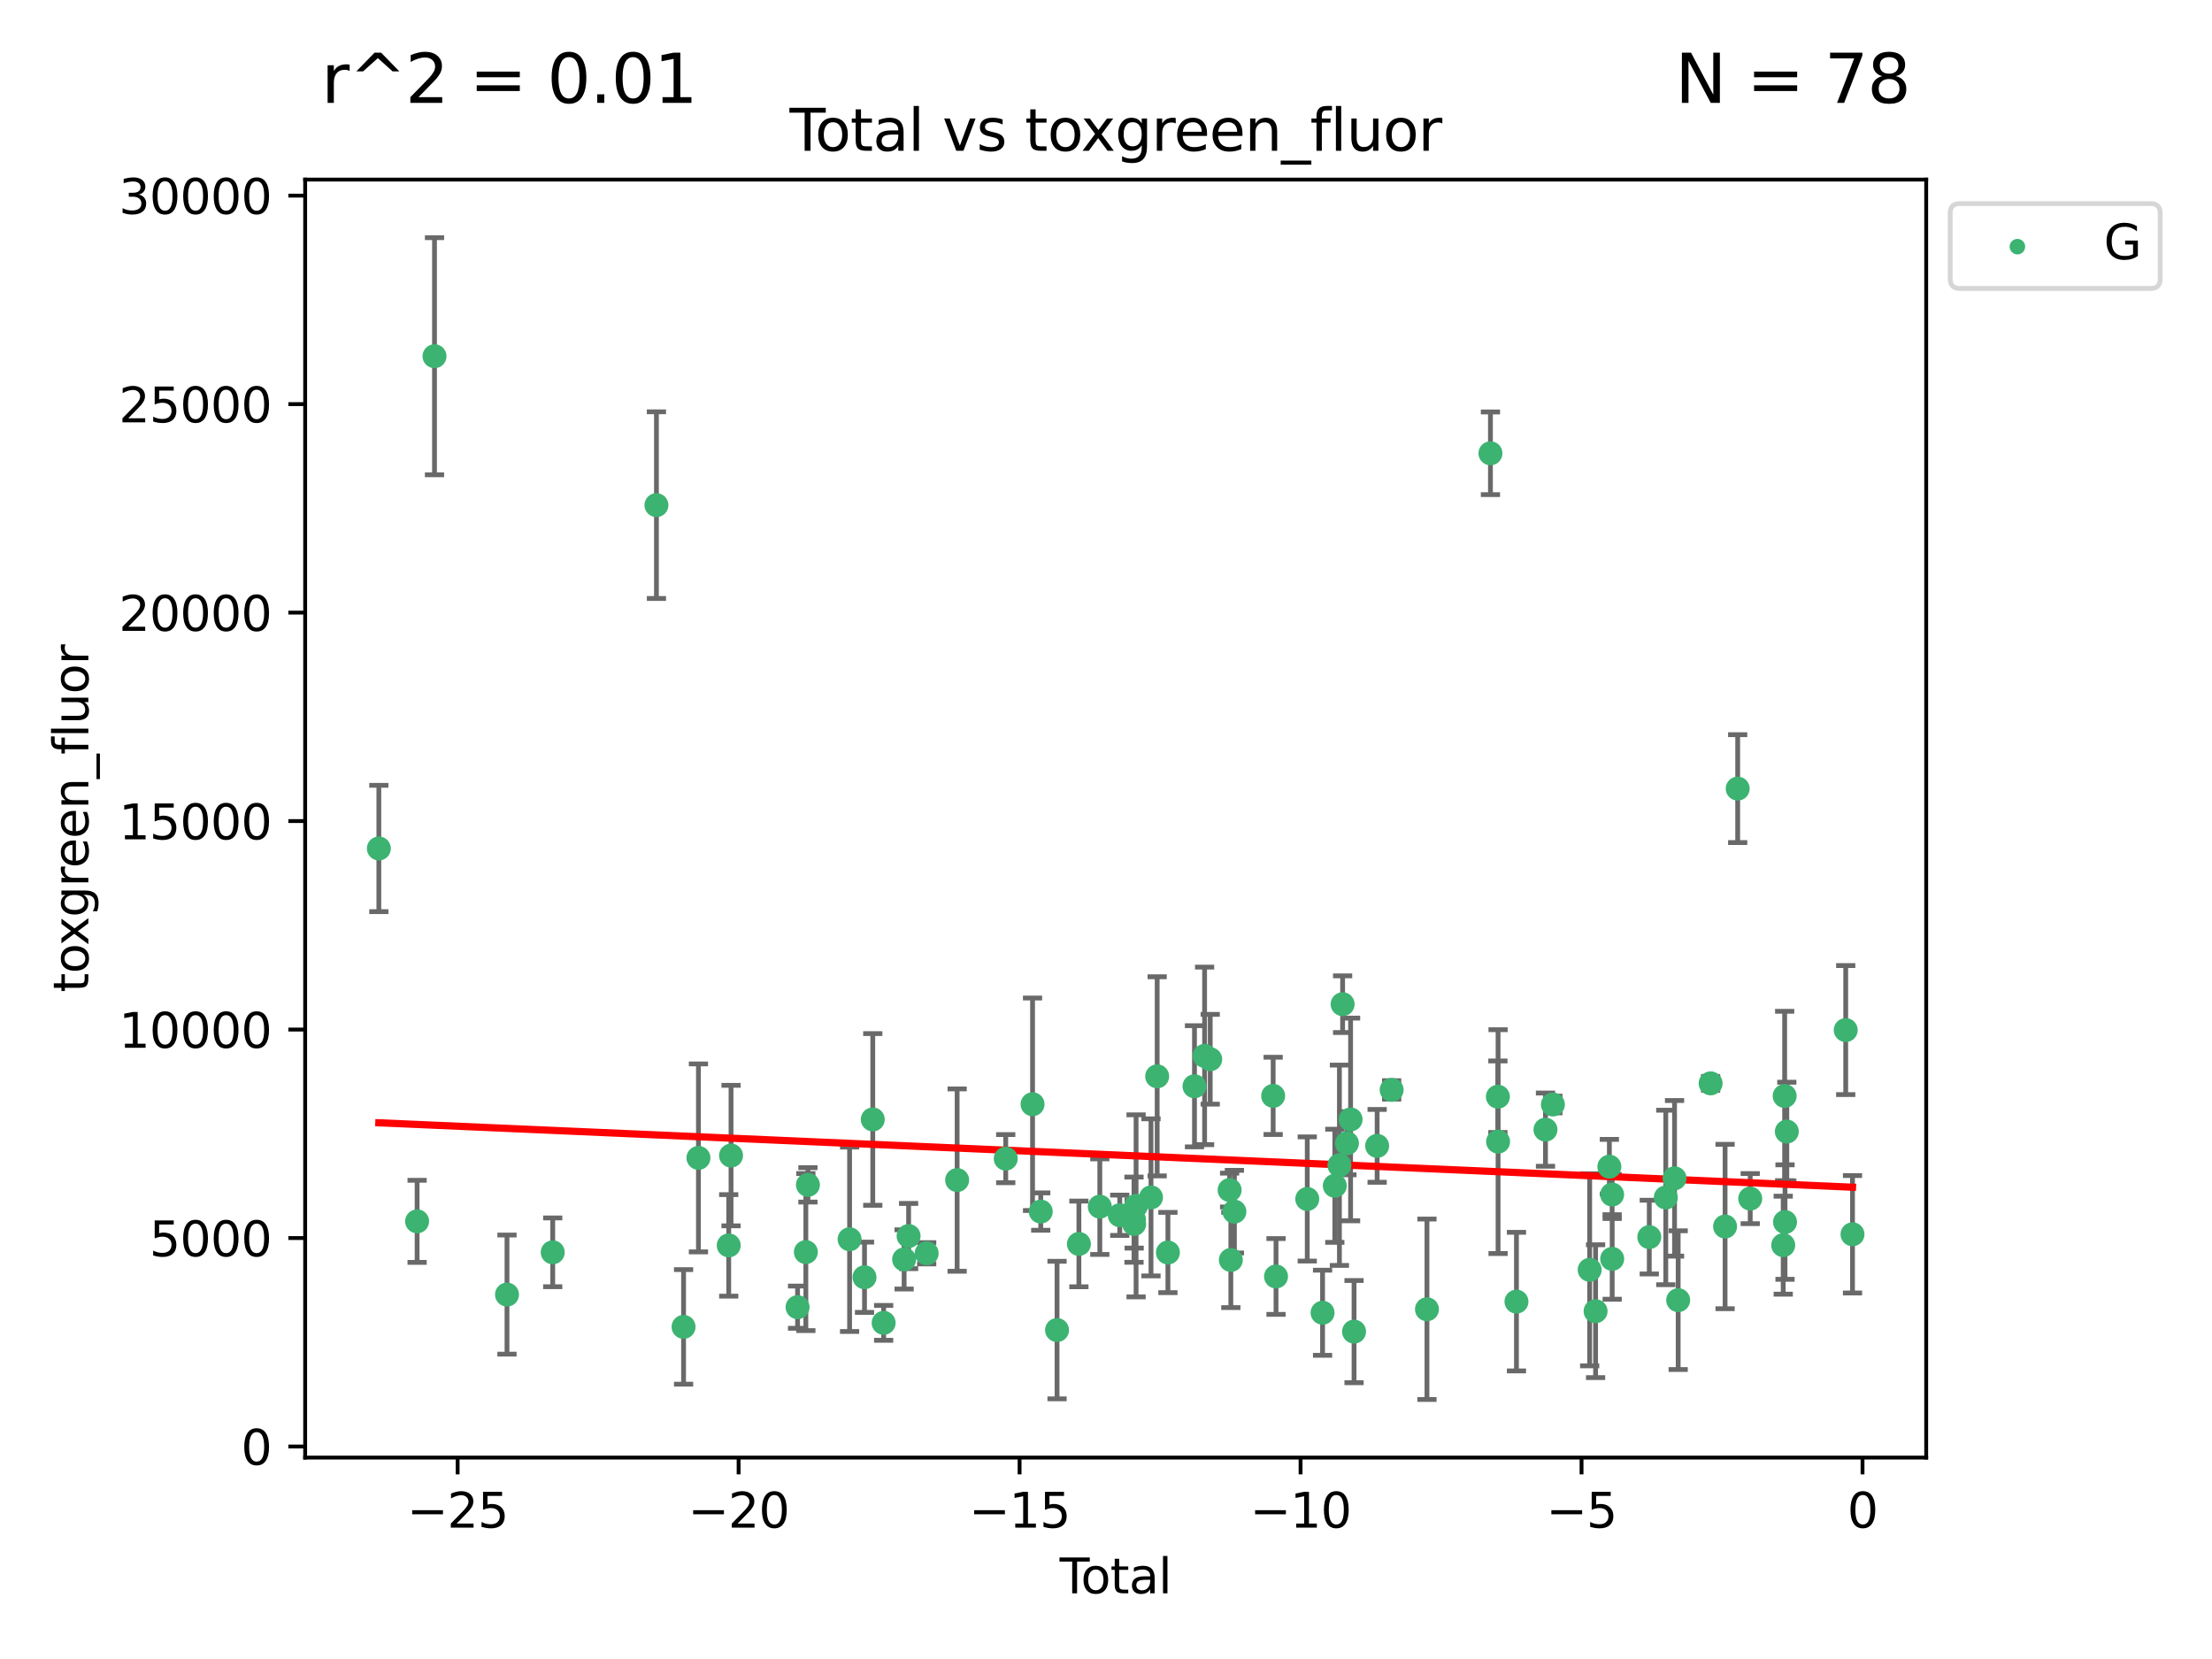 <?xml version="1.0" encoding="utf-8" standalone="no"?>
<!DOCTYPE svg PUBLIC "-//W3C//DTD SVG 1.1//EN"
  "http://www.w3.org/Graphics/SVG/1.1/DTD/svg11.dtd">
<svg xmlns:xlink="http://www.w3.org/1999/xlink" width="460.8pt" height="345.6pt" viewBox="0 0 460.8 345.6" xmlns="http://www.w3.org/2000/svg" version="1.1">
 <defs>
  <style type="text/css">*{stroke-linejoin: round; stroke-linecap: butt}</style>
 </defs>
 <g id="figure_1">
  <g id="patch_1">
   <path d="M 0 345.6 
L 460.8 345.6 
L 460.8 0 
L 0 0 
z
" style="fill: #ffffff"/>
  </g>
  <g id="axes_1">
   <g id="patch_2">
    <path d="M 63.571 303.64 
L 401.26 303.64 
L 401.26 37.411 
L 63.571 37.411 
z
" style="fill: #ffffff"/>
   </g>
   <g id="PathCollection_1">
    <defs>
     <path id="m0da5288f66" d="M 0 1.118 
C 0.297 1.118 0.581 1 0.791 0.791 
C 1 0.581 1.118 0.297 1.118 0 
C 1.118 -0.297 1 -0.581 0.791 -0.791 
C 0.581 -1 0.297 -1.118 0 -1.118 
C -0.297 -1.118 -0.581 -1 -0.791 -0.791 
C -1 -0.581 -1.118 -0.297 -1.118 0 
C -1.118 0.297 -1 0.581 -0.791 0.791 
C -0.581 1 -0.297 1.118 0 1.118 
z
" style="stroke: #3cb371"/>
    </defs>
    <g clip-path="url(#p15e9810ddf)">
     <use xlink:href="#m0da5288f66" x="78.921" y="176.753" style="fill: #3cb371; stroke: #3cb371"/>
     <use xlink:href="#m0da5288f66" x="86.892" y="254.428" style="fill: #3cb371; stroke: #3cb371"/>
     <use xlink:href="#m0da5288f66" x="90.517" y="74.208" style="fill: #3cb371; stroke: #3cb371"/>
     <use xlink:href="#m0da5288f66" x="105.615" y="269.685" style="fill: #3cb371; stroke: #3cb371"/>
     <use xlink:href="#m0da5288f66" x="115.143" y="260.881" style="fill: #3cb371; stroke: #3cb371"/>
     <use xlink:href="#m0da5288f66" x="136.748" y="105.23" style="fill: #3cb371; stroke: #3cb371"/>
     <use xlink:href="#m0da5288f66" x="142.4" y="276.413" style="fill: #3cb371; stroke: #3cb371"/>
     <use xlink:href="#m0da5288f66" x="145.499" y="241.21" style="fill: #3cb371; stroke: #3cb371"/>
     <use xlink:href="#m0da5288f66" x="151.806" y="259.438" style="fill: #3cb371; stroke: #3cb371"/>
     <use xlink:href="#m0da5288f66" x="152.288" y="240.726" style="fill: #3cb371; stroke: #3cb371"/>
     <use xlink:href="#m0da5288f66" x="166.149" y="272.308" style="fill: #3cb371; stroke: #3cb371"/>
     <use xlink:href="#m0da5288f66" x="167.873" y="260.832" style="fill: #3cb371; stroke: #3cb371"/>
     <use xlink:href="#m0da5288f66" x="168.307" y="246.83" style="fill: #3cb371; stroke: #3cb371"/>
     <use xlink:href="#m0da5288f66" x="176.985" y="258.16" style="fill: #3cb371; stroke: #3cb371"/>
     <use xlink:href="#m0da5288f66" x="180.093" y="266.073" style="fill: #3cb371; stroke: #3cb371"/>
     <use xlink:href="#m0da5288f66" x="181.815" y="233.197" style="fill: #3cb371; stroke: #3cb371"/>
     <use xlink:href="#m0da5288f66" x="184.08" y="275.578" style="fill: #3cb371; stroke: #3cb371"/>
     <use xlink:href="#m0da5288f66" x="188.346" y="262.355" style="fill: #3cb371; stroke: #3cb371"/>
     <use xlink:href="#m0da5288f66" x="189.277" y="257.493" style="fill: #3cb371; stroke: #3cb371"/>
     <use xlink:href="#m0da5288f66" x="193.043" y="261.085" style="fill: #3cb371; stroke: #3cb371"/>
     <use xlink:href="#m0da5288f66" x="199.388" y="245.833" style="fill: #3cb371; stroke: #3cb371"/>
     <use xlink:href="#m0da5288f66" x="209.514" y="241.366" style="fill: #3cb371; stroke: #3cb371"/>
     <use xlink:href="#m0da5288f66" x="215.1" y="230.034" style="fill: #3cb371; stroke: #3cb371"/>
     <use xlink:href="#m0da5288f66" x="216.806" y="252.393" style="fill: #3cb371; stroke: #3cb371"/>
     <use xlink:href="#m0da5288f66" x="220.202" y="277.076" style="fill: #3cb371; stroke: #3cb371"/>
     <use xlink:href="#m0da5288f66" x="224.756" y="259.133" style="fill: #3cb371; stroke: #3cb371"/>
     <use xlink:href="#m0da5288f66" x="229.111" y="251.371" style="fill: #3cb371; stroke: #3cb371"/>
     <use xlink:href="#m0da5288f66" x="233.267" y="253.158" style="fill: #3cb371; stroke: #3cb371"/>
     <use xlink:href="#m0da5288f66" x="236.234" y="254.078" style="fill: #3cb371; stroke: #3cb371"/>
     <use xlink:href="#m0da5288f66" x="236.269" y="254.976" style="fill: #3cb371; stroke: #3cb371"/>
     <use xlink:href="#m0da5288f66" x="236.665" y="251.204" style="fill: #3cb371; stroke: #3cb371"/>
     <use xlink:href="#m0da5288f66" x="239.775" y="249.435" style="fill: #3cb371; stroke: #3cb371"/>
     <use xlink:href="#m0da5288f66" x="241.06" y="224.22" style="fill: #3cb371; stroke: #3cb371"/>
     <use xlink:href="#m0da5288f66" x="243.298" y="260.922" style="fill: #3cb371; stroke: #3cb371"/>
     <use xlink:href="#m0da5288f66" x="248.835" y="226.288" style="fill: #3cb371; stroke: #3cb371"/>
     <use xlink:href="#m0da5288f66" x="250.94" y="219.956" style="fill: #3cb371; stroke: #3cb371"/>
     <use xlink:href="#m0da5288f66" x="252.111" y="220.66" style="fill: #3cb371; stroke: #3cb371"/>
     <use xlink:href="#m0da5288f66" x="256.152" y="247.91" style="fill: #3cb371; stroke: #3cb371"/>
     <use xlink:href="#m0da5288f66" x="256.407" y="262.473" style="fill: #3cb371; stroke: #3cb371"/>
     <use xlink:href="#m0da5288f66" x="257.149" y="252.406" style="fill: #3cb371; stroke: #3cb371"/>
     <use xlink:href="#m0da5288f66" x="265.222" y="228.292" style="fill: #3cb371; stroke: #3cb371"/>
     <use xlink:href="#m0da5288f66" x="265.82" y="265.915" style="fill: #3cb371; stroke: #3cb371"/>
     <use xlink:href="#m0da5288f66" x="272.325" y="249.77" style="fill: #3cb371; stroke: #3cb371"/>
     <use xlink:href="#m0da5288f66" x="275.514" y="273.469" style="fill: #3cb371; stroke: #3cb371"/>
     <use xlink:href="#m0da5288f66" x="278.066" y="247.02" style="fill: #3cb371; stroke: #3cb371"/>
     <use xlink:href="#m0da5288f66" x="279.026" y="242.746" style="fill: #3cb371; stroke: #3cb371"/>
     <use xlink:href="#m0da5288f66" x="279.693" y="209.192" style="fill: #3cb371; stroke: #3cb371"/>
     <use xlink:href="#m0da5288f66" x="280.596" y="238.161" style="fill: #3cb371; stroke: #3cb371"/>
     <use xlink:href="#m0da5288f66" x="281.352" y="233.201" style="fill: #3cb371; stroke: #3cb371"/>
     <use xlink:href="#m0da5288f66" x="282.073" y="277.398" style="fill: #3cb371; stroke: #3cb371"/>
     <use xlink:href="#m0da5288f66" x="286.883" y="238.706" style="fill: #3cb371; stroke: #3cb371"/>
     <use xlink:href="#m0da5288f66" x="289.907" y="227.045" style="fill: #3cb371; stroke: #3cb371"/>
     <use xlink:href="#m0da5288f66" x="297.261" y="272.743" style="fill: #3cb371; stroke: #3cb371"/>
     <use xlink:href="#m0da5288f66" x="310.488" y="94.432" style="fill: #3cb371; stroke: #3cb371"/>
     <use xlink:href="#m0da5288f66" x="312.037" y="228.467" style="fill: #3cb371; stroke: #3cb371"/>
     <use xlink:href="#m0da5288f66" x="312.077" y="237.82" style="fill: #3cb371; stroke: #3cb371"/>
     <use xlink:href="#m0da5288f66" x="315.906" y="271.151" style="fill: #3cb371; stroke: #3cb371"/>
     <use xlink:href="#m0da5288f66" x="321.952" y="235.325" style="fill: #3cb371; stroke: #3cb371"/>
     <use xlink:href="#m0da5288f66" x="323.496" y="230.083" style="fill: #3cb371; stroke: #3cb371"/>
     <use xlink:href="#m0da5288f66" x="331.157" y="264.527" style="fill: #3cb371; stroke: #3cb371"/>
     <use xlink:href="#m0da5288f66" x="332.39" y="273.145" style="fill: #3cb371; stroke: #3cb371"/>
     <use xlink:href="#m0da5288f66" x="335.26" y="243.04" style="fill: #3cb371; stroke: #3cb371"/>
     <use xlink:href="#m0da5288f66" x="335.835" y="248.851" style="fill: #3cb371; stroke: #3cb371"/>
     <use xlink:href="#m0da5288f66" x="335.847" y="262.246" style="fill: #3cb371; stroke: #3cb371"/>
     <use xlink:href="#m0da5288f66" x="343.576" y="257.711" style="fill: #3cb371; stroke: #3cb371"/>
     <use xlink:href="#m0da5288f66" x="347.013" y="249.454" style="fill: #3cb371; stroke: #3cb371"/>
     <use xlink:href="#m0da5288f66" x="348.838" y="245.466" style="fill: #3cb371; stroke: #3cb371"/>
     <use xlink:href="#m0da5288f66" x="349.595" y="270.848" style="fill: #3cb371; stroke: #3cb371"/>
     <use xlink:href="#m0da5288f66" x="356.356" y="225.684" style="fill: #3cb371; stroke: #3cb371"/>
     <use xlink:href="#m0da5288f66" x="359.366" y="255.503" style="fill: #3cb371; stroke: #3cb371"/>
     <use xlink:href="#m0da5288f66" x="361.992" y="164.284" style="fill: #3cb371; stroke: #3cb371"/>
     <use xlink:href="#m0da5288f66" x="364.604" y="249.691" style="fill: #3cb371; stroke: #3cb371"/>
     <use xlink:href="#m0da5288f66" x="371.476" y="259.392" style="fill: #3cb371; stroke: #3cb371"/>
     <use xlink:href="#m0da5288f66" x="371.778" y="228.311" style="fill: #3cb371; stroke: #3cb371"/>
     <use xlink:href="#m0da5288f66" x="371.853" y="254.577" style="fill: #3cb371; stroke: #3cb371"/>
     <use xlink:href="#m0da5288f66" x="372.228" y="235.728" style="fill: #3cb371; stroke: #3cb371"/>
     <use xlink:href="#m0da5288f66" x="384.496" y="214.584" style="fill: #3cb371; stroke: #3cb371"/>
     <use xlink:href="#m0da5288f66" x="385.911" y="257.123" style="fill: #3cb371; stroke: #3cb371"/>
    </g>
   </g>
   <g id="matplotlib.axis_1">
    <g id="xtick_1">
     <g id="line2d_1">
      <defs>
       <path id="meda2a7921a" d="M 0 0 
L 0 3.5 
" style="stroke: #000000; stroke-width: 0.8"/>
      </defs>
      <g>
       <use xlink:href="#meda2a7921a" x="95.332" y="303.64" style="stroke: #000000; stroke-width: 0.8"/>
      </g>
     </g>
     <g id="text_1">
      <!-- −25 -->
      <g transform="translate(84.78 318.238)scale(0.1 -0.1)">
       <defs>
        <path id="DejaVuSans-2212" d="M 678 2272 
L 4684 2272 
L 4684 1741 
L 678 1741 
L 678 2272 
z
" transform="scale(0.016)"/>
        <path id="DejaVuSans-32" d="M 1228 531 
L 3431 531 
L 3431 0 
L 469 0 
L 469 531 
Q 828 903 1448 1529 
Q 2069 2156 2228 2338 
Q 2531 2678 2651 2914 
Q 2772 3150 2772 3378 
Q 2772 3750 2511 3984 
Q 2250 4219 1831 4219 
Q 1534 4219 1204 4116 
Q 875 4013 500 3803 
L 500 4441 
Q 881 4594 1212 4672 
Q 1544 4750 1819 4750 
Q 2544 4750 2975 4387 
Q 3406 4025 3406 3419 
Q 3406 3131 3298 2873 
Q 3191 2616 2906 2266 
Q 2828 2175 2409 1742 
Q 1991 1309 1228 531 
z
" transform="scale(0.016)"/>
        <path id="DejaVuSans-35" d="M 691 4666 
L 3169 4666 
L 3169 4134 
L 1269 4134 
L 1269 2991 
Q 1406 3038 1543 3061 
Q 1681 3084 1819 3084 
Q 2600 3084 3056 2656 
Q 3513 2228 3513 1497 
Q 3513 744 3044 326 
Q 2575 -91 1722 -91 
Q 1428 -91 1123 -41 
Q 819 9 494 109 
L 494 744 
Q 775 591 1075 516 
Q 1375 441 1709 441 
Q 2250 441 2565 725 
Q 2881 1009 2881 1497 
Q 2881 1984 2565 2268 
Q 2250 2553 1709 2553 
Q 1456 2553 1204 2497 
Q 953 2441 691 2322 
L 691 4666 
z
" transform="scale(0.016)"/>
       </defs>
       <use xlink:href="#DejaVuSans-2212"/>
       <use xlink:href="#DejaVuSans-32" x="83.789"/>
       <use xlink:href="#DejaVuSans-35" x="147.412"/>
      </g>
     </g>
    </g>
    <g id="xtick_2">
     <g id="line2d_2">
      <g>
       <use xlink:href="#meda2a7921a" x="153.865" y="303.64" style="stroke: #000000; stroke-width: 0.8"/>
      </g>
     </g>
     <g id="text_2">
      <!-- −20 -->
      <g transform="translate(143.313 318.238)scale(0.1 -0.1)">
       <defs>
        <path id="DejaVuSans-30" d="M 2034 4250 
Q 1547 4250 1301 3770 
Q 1056 3291 1056 2328 
Q 1056 1369 1301 889 
Q 1547 409 2034 409 
Q 2525 409 2770 889 
Q 3016 1369 3016 2328 
Q 3016 3291 2770 3770 
Q 2525 4250 2034 4250 
z
M 2034 4750 
Q 2819 4750 3233 4129 
Q 3647 3509 3647 2328 
Q 3647 1150 3233 529 
Q 2819 -91 2034 -91 
Q 1250 -91 836 529 
Q 422 1150 422 2328 
Q 422 3509 836 4129 
Q 1250 4750 2034 4750 
z
" transform="scale(0.016)"/>
       </defs>
       <use xlink:href="#DejaVuSans-2212"/>
       <use xlink:href="#DejaVuSans-32" x="83.789"/>
       <use xlink:href="#DejaVuSans-30" x="147.412"/>
      </g>
     </g>
    </g>
    <g id="xtick_3">
     <g id="line2d_3">
      <g>
       <use xlink:href="#meda2a7921a" x="212.398" y="303.64" style="stroke: #000000; stroke-width: 0.8"/>
      </g>
     </g>
     <g id="text_3">
      <!-- −15 -->
      <g transform="translate(201.846 318.238)scale(0.1 -0.1)">
       <defs>
        <path id="DejaVuSans-31" d="M 794 531 
L 1825 531 
L 1825 4091 
L 703 3866 
L 703 4441 
L 1819 4666 
L 2450 4666 
L 2450 531 
L 3481 531 
L 3481 0 
L 794 0 
L 794 531 
z
" transform="scale(0.016)"/>
       </defs>
       <use xlink:href="#DejaVuSans-2212"/>
       <use xlink:href="#DejaVuSans-31" x="83.789"/>
       <use xlink:href="#DejaVuSans-35" x="147.412"/>
      </g>
     </g>
    </g>
    <g id="xtick_4">
     <g id="line2d_4">
      <g>
       <use xlink:href="#meda2a7921a" x="270.931" y="303.64" style="stroke: #000000; stroke-width: 0.8"/>
      </g>
     </g>
     <g id="text_4">
      <!-- −10 -->
      <g transform="translate(260.379 318.238)scale(0.1 -0.1)">
       <use xlink:href="#DejaVuSans-2212"/>
       <use xlink:href="#DejaVuSans-31" x="83.789"/>
       <use xlink:href="#DejaVuSans-30" x="147.412"/>
      </g>
     </g>
    </g>
    <g id="xtick_5">
     <g id="line2d_5">
      <g>
       <use xlink:href="#meda2a7921a" x="329.464" y="303.64" style="stroke: #000000; stroke-width: 0.8"/>
      </g>
     </g>
     <g id="text_5">
      <!-- −5 -->
      <g transform="translate(322.093 318.238)scale(0.1 -0.1)">
       <use xlink:href="#DejaVuSans-2212"/>
       <use xlink:href="#DejaVuSans-35" x="83.789"/>
      </g>
     </g>
    </g>
    <g id="xtick_6">
     <g id="line2d_6">
      <g>
       <use xlink:href="#meda2a7921a" x="387.997" y="303.64" style="stroke: #000000; stroke-width: 0.8"/>
      </g>
     </g>
     <g id="text_6">
      <!-- 0 -->
      <g transform="translate(384.816 318.238)scale(0.1 -0.1)">
       <use xlink:href="#DejaVuSans-30"/>
      </g>
     </g>
    </g>
    <g id="text_7">
     <!-- Total -->
     <g transform="translate(220.739 331.917)scale(0.1 -0.1)">
      <defs>
       <path id="DejaVuSans-54" d="M -19 4666 
L 3928 4666 
L 3928 4134 
L 2272 4134 
L 2272 0 
L 1638 0 
L 1638 4134 
L -19 4134 
L -19 4666 
z
" transform="scale(0.016)"/>
       <path id="DejaVuSans-6f" d="M 1959 3097 
Q 1497 3097 1228 2736 
Q 959 2375 959 1747 
Q 959 1119 1226 758 
Q 1494 397 1959 397 
Q 2419 397 2687 759 
Q 2956 1122 2956 1747 
Q 2956 2369 2687 2733 
Q 2419 3097 1959 3097 
z
M 1959 3584 
Q 2709 3584 3137 3096 
Q 3566 2609 3566 1747 
Q 3566 888 3137 398 
Q 2709 -91 1959 -91 
Q 1206 -91 779 398 
Q 353 888 353 1747 
Q 353 2609 779 3096 
Q 1206 3584 1959 3584 
z
" transform="scale(0.016)"/>
       <path id="DejaVuSans-74" d="M 1172 4494 
L 1172 3500 
L 2356 3500 
L 2356 3053 
L 1172 3053 
L 1172 1153 
Q 1172 725 1289 603 
Q 1406 481 1766 481 
L 2356 481 
L 2356 0 
L 1766 0 
Q 1100 0 847 248 
Q 594 497 594 1153 
L 594 3053 
L 172 3053 
L 172 3500 
L 594 3500 
L 594 4494 
L 1172 4494 
z
" transform="scale(0.016)"/>
       <path id="DejaVuSans-61" d="M 2194 1759 
Q 1497 1759 1228 1600 
Q 959 1441 959 1056 
Q 959 750 1161 570 
Q 1363 391 1709 391 
Q 2188 391 2477 730 
Q 2766 1069 2766 1631 
L 2766 1759 
L 2194 1759 
z
M 3341 1997 
L 3341 0 
L 2766 0 
L 2766 531 
Q 2569 213 2275 61 
Q 1981 -91 1556 -91 
Q 1019 -91 701 211 
Q 384 513 384 1019 
Q 384 1609 779 1909 
Q 1175 2209 1959 2209 
L 2766 2209 
L 2766 2266 
Q 2766 2663 2505 2880 
Q 2244 3097 1772 3097 
Q 1472 3097 1187 3025 
Q 903 2953 641 2809 
L 641 3341 
Q 956 3463 1253 3523 
Q 1550 3584 1831 3584 
Q 2591 3584 2966 3190 
Q 3341 2797 3341 1997 
z
" transform="scale(0.016)"/>
       <path id="DejaVuSans-6c" d="M 603 4863 
L 1178 4863 
L 1178 0 
L 603 0 
L 603 4863 
z
" transform="scale(0.016)"/>
      </defs>
      <use xlink:href="#DejaVuSans-54"/>
      <use xlink:href="#DejaVuSans-6f" x="44.084"/>
      <use xlink:href="#DejaVuSans-74" x="105.266"/>
      <use xlink:href="#DejaVuSans-61" x="144.475"/>
      <use xlink:href="#DejaVuSans-6c" x="205.754"/>
     </g>
    </g>
   </g>
   <g id="matplotlib.axis_2">
    <g id="ytick_1">
     <g id="line2d_7">
      <defs>
       <path id="m1fdb423437" d="M 0 0 
L -3.5 0 
" style="stroke: #000000; stroke-width: 0.8"/>
      </defs>
      <g>
       <use xlink:href="#m1fdb423437" x="63.571" y="301.335" style="stroke: #000000; stroke-width: 0.8"/>
      </g>
     </g>
     <g id="text_8">
      <!-- 0 -->
      <g transform="translate(50.209 305.134)scale(0.1 -0.1)">
       <use xlink:href="#DejaVuSans-30"/>
      </g>
     </g>
    </g>
    <g id="ytick_2">
     <g id="line2d_8">
      <g>
       <use xlink:href="#m1fdb423437" x="63.571" y="257.905" style="stroke: #000000; stroke-width: 0.8"/>
      </g>
     </g>
     <g id="text_9">
      <!-- 5000 -->
      <g transform="translate(31.121 261.704)scale(0.1 -0.1)">
       <use xlink:href="#DejaVuSans-35"/>
       <use xlink:href="#DejaVuSans-30" x="63.623"/>
       <use xlink:href="#DejaVuSans-30" x="127.246"/>
       <use xlink:href="#DejaVuSans-30" x="190.869"/>
      </g>
     </g>
    </g>
    <g id="ytick_3">
     <g id="line2d_9">
      <g>
       <use xlink:href="#m1fdb423437" x="63.571" y="214.475" style="stroke: #000000; stroke-width: 0.8"/>
      </g>
     </g>
     <g id="text_10">
      <!-- 10000 -->
      <g transform="translate(24.759 218.275)scale(0.1 -0.1)">
       <use xlink:href="#DejaVuSans-31"/>
       <use xlink:href="#DejaVuSans-30" x="63.623"/>
       <use xlink:href="#DejaVuSans-30" x="127.246"/>
       <use xlink:href="#DejaVuSans-30" x="190.869"/>
       <use xlink:href="#DejaVuSans-30" x="254.492"/>
      </g>
     </g>
    </g>
    <g id="ytick_4">
     <g id="line2d_10">
      <g>
       <use xlink:href="#m1fdb423437" x="63.571" y="171.046" style="stroke: #000000; stroke-width: 0.8"/>
      </g>
     </g>
     <g id="text_11">
      <!-- 15000 -->
      <g transform="translate(24.759 174.845)scale(0.1 -0.1)">
       <use xlink:href="#DejaVuSans-31"/>
       <use xlink:href="#DejaVuSans-35" x="63.623"/>
       <use xlink:href="#DejaVuSans-30" x="127.246"/>
       <use xlink:href="#DejaVuSans-30" x="190.869"/>
       <use xlink:href="#DejaVuSans-30" x="254.492"/>
      </g>
     </g>
    </g>
    <g id="ytick_5">
     <g id="line2d_11">
      <g>
       <use xlink:href="#m1fdb423437" x="63.571" y="127.616" style="stroke: #000000; stroke-width: 0.8"/>
      </g>
     </g>
     <g id="text_12">
      <!-- 20000 -->
      <g transform="translate(24.759 131.415)scale(0.1 -0.1)">
       <use xlink:href="#DejaVuSans-32"/>
       <use xlink:href="#DejaVuSans-30" x="63.623"/>
       <use xlink:href="#DejaVuSans-30" x="127.246"/>
       <use xlink:href="#DejaVuSans-30" x="190.869"/>
       <use xlink:href="#DejaVuSans-30" x="254.492"/>
      </g>
     </g>
    </g>
    <g id="ytick_6">
     <g id="line2d_12">
      <g>
       <use xlink:href="#m1fdb423437" x="63.571" y="84.186" style="stroke: #000000; stroke-width: 0.8"/>
      </g>
     </g>
     <g id="text_13">
      <!-- 25000 -->
      <g transform="translate(24.759 87.985)scale(0.1 -0.1)">
       <use xlink:href="#DejaVuSans-32"/>
       <use xlink:href="#DejaVuSans-35" x="63.623"/>
       <use xlink:href="#DejaVuSans-30" x="127.246"/>
       <use xlink:href="#DejaVuSans-30" x="190.869"/>
       <use xlink:href="#DejaVuSans-30" x="254.492"/>
      </g>
     </g>
    </g>
    <g id="ytick_7">
     <g id="line2d_13">
      <g>
       <use xlink:href="#m1fdb423437" x="63.571" y="40.757" style="stroke: #000000; stroke-width: 0.8"/>
      </g>
     </g>
     <g id="text_14">
      <!-- 30000 -->
      <g transform="translate(24.759 44.556)scale(0.1 -0.1)">
       <defs>
        <path id="DejaVuSans-33" d="M 2597 2516 
Q 3050 2419 3304 2112 
Q 3559 1806 3559 1356 
Q 3559 666 3084 287 
Q 2609 -91 1734 -91 
Q 1441 -91 1130 -33 
Q 819 25 488 141 
L 488 750 
Q 750 597 1062 519 
Q 1375 441 1716 441 
Q 2309 441 2620 675 
Q 2931 909 2931 1356 
Q 2931 1769 2642 2001 
Q 2353 2234 1838 2234 
L 1294 2234 
L 1294 2753 
L 1863 2753 
Q 2328 2753 2575 2939 
Q 2822 3125 2822 3475 
Q 2822 3834 2567 4026 
Q 2313 4219 1838 4219 
Q 1578 4219 1281 4162 
Q 984 4106 628 3988 
L 628 4550 
Q 988 4650 1302 4700 
Q 1616 4750 1894 4750 
Q 2613 4750 3031 4423 
Q 3450 4097 3450 3541 
Q 3450 3153 3228 2886 
Q 3006 2619 2597 2516 
z
" transform="scale(0.016)"/>
       </defs>
       <use xlink:href="#DejaVuSans-33"/>
       <use xlink:href="#DejaVuSans-30" x="63.623"/>
       <use xlink:href="#DejaVuSans-30" x="127.246"/>
       <use xlink:href="#DejaVuSans-30" x="190.869"/>
       <use xlink:href="#DejaVuSans-30" x="254.492"/>
      </g>
     </g>
    </g>
    <g id="text_15">
     <!-- toxgreen_fluor -->
     <g transform="translate(18.401 206.72)rotate(-90)scale(0.1 -0.1)">
      <defs>
       <path id="DejaVuSans-78" d="M 3513 3500 
L 2247 1797 
L 3578 0 
L 2900 0 
L 1881 1375 
L 863 0 
L 184 0 
L 1544 1831 
L 300 3500 
L 978 3500 
L 1906 2253 
L 2834 3500 
L 3513 3500 
z
" transform="scale(0.016)"/>
       <path id="DejaVuSans-67" d="M 2906 1791 
Q 2906 2416 2648 2759 
Q 2391 3103 1925 3103 
Q 1463 3103 1205 2759 
Q 947 2416 947 1791 
Q 947 1169 1205 825 
Q 1463 481 1925 481 
Q 2391 481 2648 825 
Q 2906 1169 2906 1791 
z
M 3481 434 
Q 3481 -459 3084 -895 
Q 2688 -1331 1869 -1331 
Q 1566 -1331 1297 -1286 
Q 1028 -1241 775 -1147 
L 775 -588 
Q 1028 -725 1275 -790 
Q 1522 -856 1778 -856 
Q 2344 -856 2625 -561 
Q 2906 -266 2906 331 
L 2906 616 
Q 2728 306 2450 153 
Q 2172 0 1784 0 
Q 1141 0 747 490 
Q 353 981 353 1791 
Q 353 2603 747 3093 
Q 1141 3584 1784 3584 
Q 2172 3584 2450 3431 
Q 2728 3278 2906 2969 
L 2906 3500 
L 3481 3500 
L 3481 434 
z
" transform="scale(0.016)"/>
       <path id="DejaVuSans-72" d="M 2631 2963 
Q 2534 3019 2420 3045 
Q 2306 3072 2169 3072 
Q 1681 3072 1420 2755 
Q 1159 2438 1159 1844 
L 1159 0 
L 581 0 
L 581 3500 
L 1159 3500 
L 1159 2956 
Q 1341 3275 1631 3429 
Q 1922 3584 2338 3584 
Q 2397 3584 2469 3576 
Q 2541 3569 2628 3553 
L 2631 2963 
z
" transform="scale(0.016)"/>
       <path id="DejaVuSans-65" d="M 3597 1894 
L 3597 1613 
L 953 1613 
Q 991 1019 1311 708 
Q 1631 397 2203 397 
Q 2534 397 2845 478 
Q 3156 559 3463 722 
L 3463 178 
Q 3153 47 2828 -22 
Q 2503 -91 2169 -91 
Q 1331 -91 842 396 
Q 353 884 353 1716 
Q 353 2575 817 3079 
Q 1281 3584 2069 3584 
Q 2775 3584 3186 3129 
Q 3597 2675 3597 1894 
z
M 3022 2063 
Q 3016 2534 2758 2815 
Q 2500 3097 2075 3097 
Q 1594 3097 1305 2825 
Q 1016 2553 972 2059 
L 3022 2063 
z
" transform="scale(0.016)"/>
       <path id="DejaVuSans-6e" d="M 3513 2113 
L 3513 0 
L 2938 0 
L 2938 2094 
Q 2938 2591 2744 2837 
Q 2550 3084 2163 3084 
Q 1697 3084 1428 2787 
Q 1159 2491 1159 1978 
L 1159 0 
L 581 0 
L 581 3500 
L 1159 3500 
L 1159 2956 
Q 1366 3272 1645 3428 
Q 1925 3584 2291 3584 
Q 2894 3584 3203 3211 
Q 3513 2838 3513 2113 
z
" transform="scale(0.016)"/>
       <path id="DejaVuSans-5f" d="M 3263 -1063 
L 3263 -1509 
L -63 -1509 
L -63 -1063 
L 3263 -1063 
z
" transform="scale(0.016)"/>
       <path id="DejaVuSans-66" d="M 2375 4863 
L 2375 4384 
L 1825 4384 
Q 1516 4384 1395 4259 
Q 1275 4134 1275 3809 
L 1275 3500 
L 2222 3500 
L 2222 3053 
L 1275 3053 
L 1275 0 
L 697 0 
L 697 3053 
L 147 3053 
L 147 3500 
L 697 3500 
L 697 3744 
Q 697 4328 969 4595 
Q 1241 4863 1831 4863 
L 2375 4863 
z
" transform="scale(0.016)"/>
       <path id="DejaVuSans-75" d="M 544 1381 
L 544 3500 
L 1119 3500 
L 1119 1403 
Q 1119 906 1312 657 
Q 1506 409 1894 409 
Q 2359 409 2629 706 
Q 2900 1003 2900 1516 
L 2900 3500 
L 3475 3500 
L 3475 0 
L 2900 0 
L 2900 538 
Q 2691 219 2414 64 
Q 2138 -91 1772 -91 
Q 1169 -91 856 284 
Q 544 659 544 1381 
z
M 1991 3584 
L 1991 3584 
z
" transform="scale(0.016)"/>
      </defs>
      <use xlink:href="#DejaVuSans-74"/>
      <use xlink:href="#DejaVuSans-6f" x="39.209"/>
      <use xlink:href="#DejaVuSans-78" x="97.266"/>
      <use xlink:href="#DejaVuSans-67" x="156.445"/>
      <use xlink:href="#DejaVuSans-72" x="219.922"/>
      <use xlink:href="#DejaVuSans-65" x="258.785"/>
      <use xlink:href="#DejaVuSans-65" x="320.309"/>
      <use xlink:href="#DejaVuSans-6e" x="381.832"/>
      <use xlink:href="#DejaVuSans-5f" x="445.211"/>
      <use xlink:href="#DejaVuSans-66" x="495.211"/>
      <use xlink:href="#DejaVuSans-6c" x="530.416"/>
      <use xlink:href="#DejaVuSans-75" x="558.199"/>
      <use xlink:href="#DejaVuSans-6f" x="621.578"/>
      <use xlink:href="#DejaVuSans-72" x="682.76"/>
     </g>
    </g>
   </g>
   <g id="LineCollection_1">
    <path d="M 78.921 189.912 
L 78.921 163.594 
" clip-path="url(#p15e9810ddf)" style="fill: none; stroke: #696969"/>
    <path d="M 86.892 262.976 
L 86.892 245.881 
" clip-path="url(#p15e9810ddf)" style="fill: none; stroke: #696969"/>
    <path d="M 90.517 98.904 
L 90.517 49.513 
" clip-path="url(#p15e9810ddf)" style="fill: none; stroke: #696969"/>
    <path d="M 105.615 282.089 
L 105.615 257.281 
" clip-path="url(#p15e9810ddf)" style="fill: none; stroke: #696969"/>
    <path d="M 115.143 268.045 
L 115.143 253.718 
" clip-path="url(#p15e9810ddf)" style="fill: none; stroke: #696969"/>
    <path d="M 136.748 124.674 
L 136.748 85.787 
" clip-path="url(#p15e9810ddf)" style="fill: none; stroke: #696969"/>
    <path d="M 142.4 288.346 
L 142.4 264.481 
" clip-path="url(#p15e9810ddf)" style="fill: none; stroke: #696969"/>
    <path d="M 145.499 260.79 
L 145.499 221.629 
" clip-path="url(#p15e9810ddf)" style="fill: none; stroke: #696969"/>
    <path d="M 151.806 270.01 
L 151.806 248.866 
" clip-path="url(#p15e9810ddf)" style="fill: none; stroke: #696969"/>
    <path d="M 152.288 255.362 
L 152.288 226.09 
" clip-path="url(#p15e9810ddf)" style="fill: none; stroke: #696969"/>
    <path d="M 166.149 276.709 
L 166.149 267.907 
" clip-path="url(#p15e9810ddf)" style="fill: none; stroke: #696969"/>
    <path d="M 167.873 277.187 
L 167.873 244.476 
" clip-path="url(#p15e9810ddf)" style="fill: none; stroke: #696969"/>
    <path d="M 168.307 250.413 
L 168.307 243.247 
" clip-path="url(#p15e9810ddf)" style="fill: none; stroke: #696969"/>
    <path d="M 176.985 277.367 
L 176.985 238.952 
" clip-path="url(#p15e9810ddf)" style="fill: none; stroke: #696969"/>
    <path d="M 180.093 273.395 
L 180.093 258.752 
" clip-path="url(#p15e9810ddf)" style="fill: none; stroke: #696969"/>
    <path d="M 181.815 251.079 
L 181.815 215.315 
" clip-path="url(#p15e9810ddf)" style="fill: none; stroke: #696969"/>
    <path d="M 184.08 279.209 
L 184.08 271.947 
" clip-path="url(#p15e9810ddf)" style="fill: none; stroke: #696969"/>
    <path d="M 188.346 268.526 
L 188.346 256.183 
" clip-path="url(#p15e9810ddf)" style="fill: none; stroke: #696969"/>
    <path d="M 189.277 264.286 
L 189.277 250.699 
" clip-path="url(#p15e9810ddf)" style="fill: none; stroke: #696969"/>
    <path d="M 193.043 263.302 
L 193.043 258.868 
" clip-path="url(#p15e9810ddf)" style="fill: none; stroke: #696969"/>
    <path d="M 199.388 264.821 
L 199.388 226.845 
" clip-path="url(#p15e9810ddf)" style="fill: none; stroke: #696969"/>
    <path d="M 209.514 246.382 
L 209.514 236.35 
" clip-path="url(#p15e9810ddf)" style="fill: none; stroke: #696969"/>
    <path d="M 215.1 252.165 
L 215.1 207.904 
" clip-path="url(#p15e9810ddf)" style="fill: none; stroke: #696969"/>
    <path d="M 216.806 256.286 
L 216.806 248.5 
" clip-path="url(#p15e9810ddf)" style="fill: none; stroke: #696969"/>
    <path d="M 220.202 291.404 
L 220.202 262.747 
" clip-path="url(#p15e9810ddf)" style="fill: none; stroke: #696969"/>
    <path d="M 224.756 268.058 
L 224.756 250.208 
" clip-path="url(#p15e9810ddf)" style="fill: none; stroke: #696969"/>
    <path d="M 229.111 261.325 
L 229.111 241.418 
" clip-path="url(#p15e9810ddf)" style="fill: none; stroke: #696969"/>
    <path d="M 233.267 257.359 
L 233.267 248.958 
" clip-path="url(#p15e9810ddf)" style="fill: none; stroke: #696969"/>
    <path d="M 236.234 262.958 
L 236.234 245.199 
" clip-path="url(#p15e9810ddf)" style="fill: none; stroke: #696969"/>
    <path d="M 236.269 260.001 
L 236.269 249.951 
" clip-path="url(#p15e9810ddf)" style="fill: none; stroke: #696969"/>
    <path d="M 236.665 270.173 
L 236.665 232.235 
" clip-path="url(#p15e9810ddf)" style="fill: none; stroke: #696969"/>
    <path d="M 239.775 265.798 
L 239.775 233.072 
" clip-path="url(#p15e9810ddf)" style="fill: none; stroke: #696969"/>
    <path d="M 241.06 244.963 
L 241.06 203.477 
" clip-path="url(#p15e9810ddf)" style="fill: none; stroke: #696969"/>
    <path d="M 243.298 269.281 
L 243.298 252.563 
" clip-path="url(#p15e9810ddf)" style="fill: none; stroke: #696969"/>
    <path d="M 248.835 238.906 
L 248.835 213.67 
" clip-path="url(#p15e9810ddf)" style="fill: none; stroke: #696969"/>
    <path d="M 250.94 238.448 
L 250.94 201.464 
" clip-path="url(#p15e9810ddf)" style="fill: none; stroke: #696969"/>
    <path d="M 252.111 230.012 
L 252.111 211.309 
" clip-path="url(#p15e9810ddf)" style="fill: none; stroke: #696969"/>
    <path d="M 256.152 251.435 
L 256.152 244.386 
" clip-path="url(#p15e9810ddf)" style="fill: none; stroke: #696969"/>
    <path d="M 256.407 272.395 
L 256.407 252.552 
" clip-path="url(#p15e9810ddf)" style="fill: none; stroke: #696969"/>
    <path d="M 257.149 261.014 
L 257.149 243.798 
" clip-path="url(#p15e9810ddf)" style="fill: none; stroke: #696969"/>
    <path d="M 265.222 236.336 
L 265.222 220.248 
" clip-path="url(#p15e9810ddf)" style="fill: none; stroke: #696969"/>
    <path d="M 265.82 273.809 
L 265.82 258.021 
" clip-path="url(#p15e9810ddf)" style="fill: none; stroke: #696969"/>
    <path d="M 272.325 262.702 
L 272.325 236.837 
" clip-path="url(#p15e9810ddf)" style="fill: none; stroke: #696969"/>
    <path d="M 275.514 282.334 
L 275.514 264.605 
" clip-path="url(#p15e9810ddf)" style="fill: none; stroke: #696969"/>
    <path d="M 278.066 258.805 
L 278.066 235.236 
" clip-path="url(#p15e9810ddf)" style="fill: none; stroke: #696969"/>
    <path d="M 279.026 263.611 
L 279.026 221.882 
" clip-path="url(#p15e9810ddf)" style="fill: none; stroke: #696969"/>
    <path d="M 279.693 215.095 
L 279.693 203.288 
" clip-path="url(#p15e9810ddf)" style="fill: none; stroke: #696969"/>
    <path d="M 280.596 244.73 
L 280.596 231.591 
" clip-path="url(#p15e9810ddf)" style="fill: none; stroke: #696969"/>
    <path d="M 281.352 254.312 
L 281.352 212.089 
" clip-path="url(#p15e9810ddf)" style="fill: none; stroke: #696969"/>
    <path d="M 282.073 288.044 
L 282.073 266.751 
" clip-path="url(#p15e9810ddf)" style="fill: none; stroke: #696969"/>
    <path d="M 286.883 246.29 
L 286.883 231.121 
" clip-path="url(#p15e9810ddf)" style="fill: none; stroke: #696969"/>
    <path d="M 289.907 228.967 
L 289.907 225.123 
" clip-path="url(#p15e9810ddf)" style="fill: none; stroke: #696969"/>
    <path d="M 297.261 291.539 
L 297.261 253.947 
" clip-path="url(#p15e9810ddf)" style="fill: none; stroke: #696969"/>
    <path d="M 310.488 103.045 
L 310.488 85.818 
" clip-path="url(#p15e9810ddf)" style="fill: none; stroke: #696969"/>
    <path d="M 312.037 235.916 
L 312.037 221.019 
" clip-path="url(#p15e9810ddf)" style="fill: none; stroke: #696969"/>
    <path d="M 312.077 261.132 
L 312.077 214.509 
" clip-path="url(#p15e9810ddf)" style="fill: none; stroke: #696969"/>
    <path d="M 315.906 285.586 
L 315.906 256.716 
" clip-path="url(#p15e9810ddf)" style="fill: none; stroke: #696969"/>
    <path d="M 321.952 242.952 
L 321.952 227.697 
" clip-path="url(#p15e9810ddf)" style="fill: none; stroke: #696969"/>
    <path d="M 323.496 231.824 
L 323.496 228.342 
" clip-path="url(#p15e9810ddf)" style="fill: none; stroke: #696969"/>
    <path d="M 331.157 284.538 
L 331.157 244.516 
" clip-path="url(#p15e9810ddf)" style="fill: none; stroke: #696969"/>
    <path d="M 332.39 286.978 
L 332.39 259.311 
" clip-path="url(#p15e9810ddf)" style="fill: none; stroke: #696969"/>
    <path d="M 335.26 248.728 
L 335.26 237.353 
" clip-path="url(#p15e9810ddf)" style="fill: none; stroke: #696969"/>
    <path d="M 335.835 253.038 
L 335.835 244.665 
" clip-path="url(#p15e9810ddf)" style="fill: none; stroke: #696969"/>
    <path d="M 335.847 270.657 
L 335.847 253.834 
" clip-path="url(#p15e9810ddf)" style="fill: none; stroke: #696969"/>
    <path d="M 343.576 265.392 
L 343.576 250.03 
" clip-path="url(#p15e9810ddf)" style="fill: none; stroke: #696969"/>
    <path d="M 347.013 267.629 
L 347.013 231.279 
" clip-path="url(#p15e9810ddf)" style="fill: none; stroke: #696969"/>
    <path d="M 348.838 261.673 
L 348.838 229.259 
" clip-path="url(#p15e9810ddf)" style="fill: none; stroke: #696969"/>
    <path d="M 349.595 285.299 
L 349.595 256.398 
" clip-path="url(#p15e9810ddf)" style="fill: none; stroke: #696969"/>
    <path d="M 356.356 227.125 
L 356.356 224.243 
" clip-path="url(#p15e9810ddf)" style="fill: none; stroke: #696969"/>
    <path d="M 359.366 272.624 
L 359.366 238.382 
" clip-path="url(#p15e9810ddf)" style="fill: none; stroke: #696969"/>
    <path d="M 361.992 175.52 
L 361.992 153.047 
" clip-path="url(#p15e9810ddf)" style="fill: none; stroke: #696969"/>
    <path d="M 364.604 254.905 
L 364.604 244.477 
" clip-path="url(#p15e9810ddf)" style="fill: none; stroke: #696969"/>
    <path d="M 371.476 269.597 
L 371.476 249.187 
" clip-path="url(#p15e9810ddf)" style="fill: none; stroke: #696969"/>
    <path d="M 371.778 245.954 
L 371.778 210.668 
" clip-path="url(#p15e9810ddf)" style="fill: none; stroke: #696969"/>
    <path d="M 371.853 266.502 
L 371.853 242.651 
" clip-path="url(#p15e9810ddf)" style="fill: none; stroke: #696969"/>
    <path d="M 372.228 246.008 
L 372.228 225.448 
" clip-path="url(#p15e9810ddf)" style="fill: none; stroke: #696969"/>
    <path d="M 384.496 228.025 
L 384.496 201.143 
" clip-path="url(#p15e9810ddf)" style="fill: none; stroke: #696969"/>
    <path d="M 385.911 269.354 
L 385.911 244.892 
" clip-path="url(#p15e9810ddf)" style="fill: none; stroke: #696969"/>
   </g>
   <g id="line2d_14">
    <defs>
     <path id="m664b7e4d64" d="M 2 0 
L -2 -0 
" style="stroke: #696969"/>
    </defs>
    <g clip-path="url(#p15e9810ddf)">
     <use xlink:href="#m664b7e4d64" x="78.921" y="189.912" style="fill: #696969; stroke: #696969"/>
     <use xlink:href="#m664b7e4d64" x="86.892" y="262.976" style="fill: #696969; stroke: #696969"/>
     <use xlink:href="#m664b7e4d64" x="90.517" y="98.904" style="fill: #696969; stroke: #696969"/>
     <use xlink:href="#m664b7e4d64" x="105.615" y="282.089" style="fill: #696969; stroke: #696969"/>
     <use xlink:href="#m664b7e4d64" x="115.143" y="268.045" style="fill: #696969; stroke: #696969"/>
     <use xlink:href="#m664b7e4d64" x="136.748" y="124.674" style="fill: #696969; stroke: #696969"/>
     <use xlink:href="#m664b7e4d64" x="142.4" y="288.346" style="fill: #696969; stroke: #696969"/>
     <use xlink:href="#m664b7e4d64" x="145.499" y="260.79" style="fill: #696969; stroke: #696969"/>
     <use xlink:href="#m664b7e4d64" x="151.806" y="270.01" style="fill: #696969; stroke: #696969"/>
     <use xlink:href="#m664b7e4d64" x="152.288" y="255.362" style="fill: #696969; stroke: #696969"/>
     <use xlink:href="#m664b7e4d64" x="166.149" y="276.709" style="fill: #696969; stroke: #696969"/>
     <use xlink:href="#m664b7e4d64" x="167.873" y="277.187" style="fill: #696969; stroke: #696969"/>
     <use xlink:href="#m664b7e4d64" x="168.307" y="250.413" style="fill: #696969; stroke: #696969"/>
     <use xlink:href="#m664b7e4d64" x="176.985" y="277.367" style="fill: #696969; stroke: #696969"/>
     <use xlink:href="#m664b7e4d64" x="180.093" y="273.395" style="fill: #696969; stroke: #696969"/>
     <use xlink:href="#m664b7e4d64" x="181.815" y="251.079" style="fill: #696969; stroke: #696969"/>
     <use xlink:href="#m664b7e4d64" x="184.08" y="279.209" style="fill: #696969; stroke: #696969"/>
     <use xlink:href="#m664b7e4d64" x="188.346" y="268.526" style="fill: #696969; stroke: #696969"/>
     <use xlink:href="#m664b7e4d64" x="189.277" y="264.286" style="fill: #696969; stroke: #696969"/>
     <use xlink:href="#m664b7e4d64" x="193.043" y="263.302" style="fill: #696969; stroke: #696969"/>
     <use xlink:href="#m664b7e4d64" x="199.388" y="264.821" style="fill: #696969; stroke: #696969"/>
     <use xlink:href="#m664b7e4d64" x="209.514" y="246.382" style="fill: #696969; stroke: #696969"/>
     <use xlink:href="#m664b7e4d64" x="215.1" y="252.165" style="fill: #696969; stroke: #696969"/>
     <use xlink:href="#m664b7e4d64" x="216.806" y="256.286" style="fill: #696969; stroke: #696969"/>
     <use xlink:href="#m664b7e4d64" x="220.202" y="291.404" style="fill: #696969; stroke: #696969"/>
     <use xlink:href="#m664b7e4d64" x="224.756" y="268.058" style="fill: #696969; stroke: #696969"/>
     <use xlink:href="#m664b7e4d64" x="229.111" y="261.325" style="fill: #696969; stroke: #696969"/>
     <use xlink:href="#m664b7e4d64" x="233.267" y="257.359" style="fill: #696969; stroke: #696969"/>
     <use xlink:href="#m664b7e4d64" x="236.234" y="262.958" style="fill: #696969; stroke: #696969"/>
     <use xlink:href="#m664b7e4d64" x="236.269" y="260.001" style="fill: #696969; stroke: #696969"/>
     <use xlink:href="#m664b7e4d64" x="236.665" y="270.173" style="fill: #696969; stroke: #696969"/>
     <use xlink:href="#m664b7e4d64" x="239.775" y="265.798" style="fill: #696969; stroke: #696969"/>
     <use xlink:href="#m664b7e4d64" x="241.06" y="244.963" style="fill: #696969; stroke: #696969"/>
     <use xlink:href="#m664b7e4d64" x="243.298" y="269.281" style="fill: #696969; stroke: #696969"/>
     <use xlink:href="#m664b7e4d64" x="248.835" y="238.906" style="fill: #696969; stroke: #696969"/>
     <use xlink:href="#m664b7e4d64" x="250.94" y="238.448" style="fill: #696969; stroke: #696969"/>
     <use xlink:href="#m664b7e4d64" x="252.111" y="230.012" style="fill: #696969; stroke: #696969"/>
     <use xlink:href="#m664b7e4d64" x="256.152" y="251.435" style="fill: #696969; stroke: #696969"/>
     <use xlink:href="#m664b7e4d64" x="256.407" y="272.395" style="fill: #696969; stroke: #696969"/>
     <use xlink:href="#m664b7e4d64" x="257.149" y="261.014" style="fill: #696969; stroke: #696969"/>
     <use xlink:href="#m664b7e4d64" x="265.222" y="236.336" style="fill: #696969; stroke: #696969"/>
     <use xlink:href="#m664b7e4d64" x="265.82" y="273.809" style="fill: #696969; stroke: #696969"/>
     <use xlink:href="#m664b7e4d64" x="272.325" y="262.702" style="fill: #696969; stroke: #696969"/>
     <use xlink:href="#m664b7e4d64" x="275.514" y="282.334" style="fill: #696969; stroke: #696969"/>
     <use xlink:href="#m664b7e4d64" x="278.066" y="258.805" style="fill: #696969; stroke: #696969"/>
     <use xlink:href="#m664b7e4d64" x="279.026" y="263.611" style="fill: #696969; stroke: #696969"/>
     <use xlink:href="#m664b7e4d64" x="279.693" y="215.095" style="fill: #696969; stroke: #696969"/>
     <use xlink:href="#m664b7e4d64" x="280.596" y="244.73" style="fill: #696969; stroke: #696969"/>
     <use xlink:href="#m664b7e4d64" x="281.352" y="254.312" style="fill: #696969; stroke: #696969"/>
     <use xlink:href="#m664b7e4d64" x="282.073" y="288.044" style="fill: #696969; stroke: #696969"/>
     <use xlink:href="#m664b7e4d64" x="286.883" y="246.29" style="fill: #696969; stroke: #696969"/>
     <use xlink:href="#m664b7e4d64" x="289.907" y="228.967" style="fill: #696969; stroke: #696969"/>
     <use xlink:href="#m664b7e4d64" x="297.261" y="291.539" style="fill: #696969; stroke: #696969"/>
     <use xlink:href="#m664b7e4d64" x="310.488" y="103.045" style="fill: #696969; stroke: #696969"/>
     <use xlink:href="#m664b7e4d64" x="312.037" y="235.916" style="fill: #696969; stroke: #696969"/>
     <use xlink:href="#m664b7e4d64" x="312.077" y="261.132" style="fill: #696969; stroke: #696969"/>
     <use xlink:href="#m664b7e4d64" x="315.906" y="285.586" style="fill: #696969; stroke: #696969"/>
     <use xlink:href="#m664b7e4d64" x="321.952" y="242.952" style="fill: #696969; stroke: #696969"/>
     <use xlink:href="#m664b7e4d64" x="323.496" y="231.824" style="fill: #696969; stroke: #696969"/>
     <use xlink:href="#m664b7e4d64" x="331.157" y="284.538" style="fill: #696969; stroke: #696969"/>
     <use xlink:href="#m664b7e4d64" x="332.39" y="286.978" style="fill: #696969; stroke: #696969"/>
     <use xlink:href="#m664b7e4d64" x="335.26" y="248.728" style="fill: #696969; stroke: #696969"/>
     <use xlink:href="#m664b7e4d64" x="335.835" y="253.038" style="fill: #696969; stroke: #696969"/>
     <use xlink:href="#m664b7e4d64" x="335.847" y="270.657" style="fill: #696969; stroke: #696969"/>
     <use xlink:href="#m664b7e4d64" x="343.576" y="265.392" style="fill: #696969; stroke: #696969"/>
     <use xlink:href="#m664b7e4d64" x="347.013" y="267.629" style="fill: #696969; stroke: #696969"/>
     <use xlink:href="#m664b7e4d64" x="348.838" y="261.673" style="fill: #696969; stroke: #696969"/>
     <use xlink:href="#m664b7e4d64" x="349.595" y="285.299" style="fill: #696969; stroke: #696969"/>
     <use xlink:href="#m664b7e4d64" x="356.356" y="227.125" style="fill: #696969; stroke: #696969"/>
     <use xlink:href="#m664b7e4d64" x="359.366" y="272.624" style="fill: #696969; stroke: #696969"/>
     <use xlink:href="#m664b7e4d64" x="361.992" y="175.52" style="fill: #696969; stroke: #696969"/>
     <use xlink:href="#m664b7e4d64" x="364.604" y="254.905" style="fill: #696969; stroke: #696969"/>
     <use xlink:href="#m664b7e4d64" x="371.476" y="269.597" style="fill: #696969; stroke: #696969"/>
     <use xlink:href="#m664b7e4d64" x="371.778" y="245.954" style="fill: #696969; stroke: #696969"/>
     <use xlink:href="#m664b7e4d64" x="371.853" y="266.502" style="fill: #696969; stroke: #696969"/>
     <use xlink:href="#m664b7e4d64" x="372.228" y="246.008" style="fill: #696969; stroke: #696969"/>
     <use xlink:href="#m664b7e4d64" x="384.496" y="228.025" style="fill: #696969; stroke: #696969"/>
     <use xlink:href="#m664b7e4d64" x="385.911" y="269.354" style="fill: #696969; stroke: #696969"/>
    </g>
   </g>
   <g id="line2d_15">
    <g clip-path="url(#p15e9810ddf)">
     <use xlink:href="#m664b7e4d64" x="78.921" y="163.594" style="fill: #696969; stroke: #696969"/>
     <use xlink:href="#m664b7e4d64" x="86.892" y="245.881" style="fill: #696969; stroke: #696969"/>
     <use xlink:href="#m664b7e4d64" x="90.517" y="49.513" style="fill: #696969; stroke: #696969"/>
     <use xlink:href="#m664b7e4d64" x="105.615" y="257.281" style="fill: #696969; stroke: #696969"/>
     <use xlink:href="#m664b7e4d64" x="115.143" y="253.718" style="fill: #696969; stroke: #696969"/>
     <use xlink:href="#m664b7e4d64" x="136.748" y="85.787" style="fill: #696969; stroke: #696969"/>
     <use xlink:href="#m664b7e4d64" x="142.4" y="264.481" style="fill: #696969; stroke: #696969"/>
     <use xlink:href="#m664b7e4d64" x="145.499" y="221.629" style="fill: #696969; stroke: #696969"/>
     <use xlink:href="#m664b7e4d64" x="151.806" y="248.866" style="fill: #696969; stroke: #696969"/>
     <use xlink:href="#m664b7e4d64" x="152.288" y="226.09" style="fill: #696969; stroke: #696969"/>
     <use xlink:href="#m664b7e4d64" x="166.149" y="267.907" style="fill: #696969; stroke: #696969"/>
     <use xlink:href="#m664b7e4d64" x="167.873" y="244.476" style="fill: #696969; stroke: #696969"/>
     <use xlink:href="#m664b7e4d64" x="168.307" y="243.247" style="fill: #696969; stroke: #696969"/>
     <use xlink:href="#m664b7e4d64" x="176.985" y="238.952" style="fill: #696969; stroke: #696969"/>
     <use xlink:href="#m664b7e4d64" x="180.093" y="258.752" style="fill: #696969; stroke: #696969"/>
     <use xlink:href="#m664b7e4d64" x="181.815" y="215.315" style="fill: #696969; stroke: #696969"/>
     <use xlink:href="#m664b7e4d64" x="184.08" y="271.947" style="fill: #696969; stroke: #696969"/>
     <use xlink:href="#m664b7e4d64" x="188.346" y="256.183" style="fill: #696969; stroke: #696969"/>
     <use xlink:href="#m664b7e4d64" x="189.277" y="250.699" style="fill: #696969; stroke: #696969"/>
     <use xlink:href="#m664b7e4d64" x="193.043" y="258.868" style="fill: #696969; stroke: #696969"/>
     <use xlink:href="#m664b7e4d64" x="199.388" y="226.845" style="fill: #696969; stroke: #696969"/>
     <use xlink:href="#m664b7e4d64" x="209.514" y="236.35" style="fill: #696969; stroke: #696969"/>
     <use xlink:href="#m664b7e4d64" x="215.1" y="207.904" style="fill: #696969; stroke: #696969"/>
     <use xlink:href="#m664b7e4d64" x="216.806" y="248.5" style="fill: #696969; stroke: #696969"/>
     <use xlink:href="#m664b7e4d64" x="220.202" y="262.747" style="fill: #696969; stroke: #696969"/>
     <use xlink:href="#m664b7e4d64" x="224.756" y="250.208" style="fill: #696969; stroke: #696969"/>
     <use xlink:href="#m664b7e4d64" x="229.111" y="241.418" style="fill: #696969; stroke: #696969"/>
     <use xlink:href="#m664b7e4d64" x="233.267" y="248.958" style="fill: #696969; stroke: #696969"/>
     <use xlink:href="#m664b7e4d64" x="236.234" y="245.199" style="fill: #696969; stroke: #696969"/>
     <use xlink:href="#m664b7e4d64" x="236.269" y="249.951" style="fill: #696969; stroke: #696969"/>
     <use xlink:href="#m664b7e4d64" x="236.665" y="232.235" style="fill: #696969; stroke: #696969"/>
     <use xlink:href="#m664b7e4d64" x="239.775" y="233.072" style="fill: #696969; stroke: #696969"/>
     <use xlink:href="#m664b7e4d64" x="241.06" y="203.477" style="fill: #696969; stroke: #696969"/>
     <use xlink:href="#m664b7e4d64" x="243.298" y="252.563" style="fill: #696969; stroke: #696969"/>
     <use xlink:href="#m664b7e4d64" x="248.835" y="213.67" style="fill: #696969; stroke: #696969"/>
     <use xlink:href="#m664b7e4d64" x="250.94" y="201.464" style="fill: #696969; stroke: #696969"/>
     <use xlink:href="#m664b7e4d64" x="252.111" y="211.309" style="fill: #696969; stroke: #696969"/>
     <use xlink:href="#m664b7e4d64" x="256.152" y="244.386" style="fill: #696969; stroke: #696969"/>
     <use xlink:href="#m664b7e4d64" x="256.407" y="252.552" style="fill: #696969; stroke: #696969"/>
     <use xlink:href="#m664b7e4d64" x="257.149" y="243.798" style="fill: #696969; stroke: #696969"/>
     <use xlink:href="#m664b7e4d64" x="265.222" y="220.248" style="fill: #696969; stroke: #696969"/>
     <use xlink:href="#m664b7e4d64" x="265.82" y="258.021" style="fill: #696969; stroke: #696969"/>
     <use xlink:href="#m664b7e4d64" x="272.325" y="236.837" style="fill: #696969; stroke: #696969"/>
     <use xlink:href="#m664b7e4d64" x="275.514" y="264.605" style="fill: #696969; stroke: #696969"/>
     <use xlink:href="#m664b7e4d64" x="278.066" y="235.236" style="fill: #696969; stroke: #696969"/>
     <use xlink:href="#m664b7e4d64" x="279.026" y="221.882" style="fill: #696969; stroke: #696969"/>
     <use xlink:href="#m664b7e4d64" x="279.693" y="203.288" style="fill: #696969; stroke: #696969"/>
     <use xlink:href="#m664b7e4d64" x="280.596" y="231.591" style="fill: #696969; stroke: #696969"/>
     <use xlink:href="#m664b7e4d64" x="281.352" y="212.089" style="fill: #696969; stroke: #696969"/>
     <use xlink:href="#m664b7e4d64" x="282.073" y="266.751" style="fill: #696969; stroke: #696969"/>
     <use xlink:href="#m664b7e4d64" x="286.883" y="231.121" style="fill: #696969; stroke: #696969"/>
     <use xlink:href="#m664b7e4d64" x="289.907" y="225.123" style="fill: #696969; stroke: #696969"/>
     <use xlink:href="#m664b7e4d64" x="297.261" y="253.947" style="fill: #696969; stroke: #696969"/>
     <use xlink:href="#m664b7e4d64" x="310.488" y="85.818" style="fill: #696969; stroke: #696969"/>
     <use xlink:href="#m664b7e4d64" x="312.037" y="221.019" style="fill: #696969; stroke: #696969"/>
     <use xlink:href="#m664b7e4d64" x="312.077" y="214.509" style="fill: #696969; stroke: #696969"/>
     <use xlink:href="#m664b7e4d64" x="315.906" y="256.716" style="fill: #696969; stroke: #696969"/>
     <use xlink:href="#m664b7e4d64" x="321.952" y="227.697" style="fill: #696969; stroke: #696969"/>
     <use xlink:href="#m664b7e4d64" x="323.496" y="228.342" style="fill: #696969; stroke: #696969"/>
     <use xlink:href="#m664b7e4d64" x="331.157" y="244.516" style="fill: #696969; stroke: #696969"/>
     <use xlink:href="#m664b7e4d64" x="332.39" y="259.311" style="fill: #696969; stroke: #696969"/>
     <use xlink:href="#m664b7e4d64" x="335.26" y="237.353" style="fill: #696969; stroke: #696969"/>
     <use xlink:href="#m664b7e4d64" x="335.835" y="244.665" style="fill: #696969; stroke: #696969"/>
     <use xlink:href="#m664b7e4d64" x="335.847" y="253.834" style="fill: #696969; stroke: #696969"/>
     <use xlink:href="#m664b7e4d64" x="343.576" y="250.03" style="fill: #696969; stroke: #696969"/>
     <use xlink:href="#m664b7e4d64" x="347.013" y="231.279" style="fill: #696969; stroke: #696969"/>
     <use xlink:href="#m664b7e4d64" x="348.838" y="229.259" style="fill: #696969; stroke: #696969"/>
     <use xlink:href="#m664b7e4d64" x="349.595" y="256.398" style="fill: #696969; stroke: #696969"/>
     <use xlink:href="#m664b7e4d64" x="356.356" y="224.243" style="fill: #696969; stroke: #696969"/>
     <use xlink:href="#m664b7e4d64" x="359.366" y="238.382" style="fill: #696969; stroke: #696969"/>
     <use xlink:href="#m664b7e4d64" x="361.992" y="153.047" style="fill: #696969; stroke: #696969"/>
     <use xlink:href="#m664b7e4d64" x="364.604" y="244.477" style="fill: #696969; stroke: #696969"/>
     <use xlink:href="#m664b7e4d64" x="371.476" y="249.187" style="fill: #696969; stroke: #696969"/>
     <use xlink:href="#m664b7e4d64" x="371.778" y="210.668" style="fill: #696969; stroke: #696969"/>
     <use xlink:href="#m664b7e4d64" x="371.853" y="242.651" style="fill: #696969; stroke: #696969"/>
     <use xlink:href="#m664b7e4d64" x="372.228" y="225.448" style="fill: #696969; stroke: #696969"/>
     <use xlink:href="#m664b7e4d64" x="384.496" y="201.143" style="fill: #696969; stroke: #696969"/>
     <use xlink:href="#m664b7e4d64" x="385.911" y="244.892" style="fill: #696969; stroke: #696969"/>
    </g>
   </g>
   <g id="line2d_16">
    <path d="M 78.921 233.895 
L 86.892 234.243 
L 90.517 234.402 
L 105.615 235.062 
L 115.143 235.479 
L 136.748 236.423 
L 142.4 236.67 
L 145.499 236.806 
L 151.806 237.082 
L 152.288 237.103 
L 166.149 237.709 
L 167.873 237.784 
L 168.307 237.803 
L 176.985 238.183 
L 180.093 238.319 
L 181.815 238.394 
L 184.08 238.493 
L 188.346 238.679 
L 189.277 238.72 
L 193.043 238.885 
L 199.388 239.162 
L 209.514 239.605 
L 215.1 239.849 
L 216.806 239.924 
L 220.202 240.072 
L 224.756 240.271 
L 229.111 240.462 
L 233.267 240.644 
L 236.234 240.773 
L 236.269 240.775 
L 236.665 240.792 
L 239.775 240.928 
L 241.06 240.984 
L 243.298 241.082 
L 248.835 241.324 
L 250.94 241.416 
L 252.111 241.468 
L 256.152 241.644 
L 256.407 241.655 
L 257.149 241.688 
L 265.222 242.041 
L 265.82 242.067 
L 272.325 242.351 
L 275.514 242.491 
L 278.066 242.602 
L 279.026 242.644 
L 279.693 242.674 
L 280.596 242.713 
L 281.352 242.746 
L 282.073 242.778 
L 286.883 242.988 
L 289.907 243.12 
L 297.261 243.442 
L 310.488 244.02 
L 312.037 244.088 
L 312.077 244.09 
L 315.906 244.257 
L 321.952 244.521 
L 323.496 244.589 
L 331.157 244.924 
L 332.39 244.978 
L 335.26 245.103 
L 335.835 245.128 
L 335.847 245.129 
L 343.576 245.467 
L 347.013 245.617 
L 348.838 245.697 
L 349.595 245.73 
L 356.356 246.026 
L 359.366 246.157 
L 361.992 246.272 
L 364.604 246.386 
L 371.476 246.687 
L 371.778 246.7 
L 371.853 246.703 
L 372.228 246.72 
L 384.496 247.256 
L 385.911 247.318 
" clip-path="url(#p15e9810ddf)" style="fill: none; stroke: #ff0000; stroke-width: 1.5; stroke-linecap: square"/>
   </g>
   <g id="line2d_17">
    <defs>
     <path id="m7a6e2f861b" d="M 0 2 
C 0.53 2 1.039 1.789 1.414 1.414 
C 1.789 1.039 2 0.53 2 0 
C 2 -0.53 1.789 -1.039 1.414 -1.414 
C 1.039 -1.789 0.53 -2 0 -2 
C -0.53 -2 -1.039 -1.789 -1.414 -1.414 
C -1.789 -1.039 -2 -0.53 -2 0 
C -2 0.53 -1.789 1.039 -1.414 1.414 
C -1.039 1.789 -0.53 2 0 2 
z
" style="stroke: #3cb371"/>
    </defs>
    <g clip-path="url(#p15e9810ddf)">
     <use xlink:href="#m7a6e2f861b" x="78.921" y="176.753" style="fill: #3cb371; stroke: #3cb371"/>
     <use xlink:href="#m7a6e2f861b" x="86.892" y="254.428" style="fill: #3cb371; stroke: #3cb371"/>
     <use xlink:href="#m7a6e2f861b" x="90.517" y="74.208" style="fill: #3cb371; stroke: #3cb371"/>
     <use xlink:href="#m7a6e2f861b" x="105.615" y="269.685" style="fill: #3cb371; stroke: #3cb371"/>
     <use xlink:href="#m7a6e2f861b" x="115.143" y="260.881" style="fill: #3cb371; stroke: #3cb371"/>
     <use xlink:href="#m7a6e2f861b" x="136.748" y="105.23" style="fill: #3cb371; stroke: #3cb371"/>
     <use xlink:href="#m7a6e2f861b" x="142.4" y="276.413" style="fill: #3cb371; stroke: #3cb371"/>
     <use xlink:href="#m7a6e2f861b" x="145.499" y="241.21" style="fill: #3cb371; stroke: #3cb371"/>
     <use xlink:href="#m7a6e2f861b" x="151.806" y="259.438" style="fill: #3cb371; stroke: #3cb371"/>
     <use xlink:href="#m7a6e2f861b" x="152.288" y="240.726" style="fill: #3cb371; stroke: #3cb371"/>
     <use xlink:href="#m7a6e2f861b" x="166.149" y="272.308" style="fill: #3cb371; stroke: #3cb371"/>
     <use xlink:href="#m7a6e2f861b" x="167.873" y="260.832" style="fill: #3cb371; stroke: #3cb371"/>
     <use xlink:href="#m7a6e2f861b" x="168.307" y="246.83" style="fill: #3cb371; stroke: #3cb371"/>
     <use xlink:href="#m7a6e2f861b" x="176.985" y="258.16" style="fill: #3cb371; stroke: #3cb371"/>
     <use xlink:href="#m7a6e2f861b" x="180.093" y="266.073" style="fill: #3cb371; stroke: #3cb371"/>
     <use xlink:href="#m7a6e2f861b" x="181.815" y="233.197" style="fill: #3cb371; stroke: #3cb371"/>
     <use xlink:href="#m7a6e2f861b" x="184.08" y="275.578" style="fill: #3cb371; stroke: #3cb371"/>
     <use xlink:href="#m7a6e2f861b" x="188.346" y="262.355" style="fill: #3cb371; stroke: #3cb371"/>
     <use xlink:href="#m7a6e2f861b" x="189.277" y="257.493" style="fill: #3cb371; stroke: #3cb371"/>
     <use xlink:href="#m7a6e2f861b" x="193.043" y="261.085" style="fill: #3cb371; stroke: #3cb371"/>
     <use xlink:href="#m7a6e2f861b" x="199.388" y="245.833" style="fill: #3cb371; stroke: #3cb371"/>
     <use xlink:href="#m7a6e2f861b" x="209.514" y="241.366" style="fill: #3cb371; stroke: #3cb371"/>
     <use xlink:href="#m7a6e2f861b" x="215.1" y="230.034" style="fill: #3cb371; stroke: #3cb371"/>
     <use xlink:href="#m7a6e2f861b" x="216.806" y="252.393" style="fill: #3cb371; stroke: #3cb371"/>
     <use xlink:href="#m7a6e2f861b" x="220.202" y="277.076" style="fill: #3cb371; stroke: #3cb371"/>
     <use xlink:href="#m7a6e2f861b" x="224.756" y="259.133" style="fill: #3cb371; stroke: #3cb371"/>
     <use xlink:href="#m7a6e2f861b" x="229.111" y="251.371" style="fill: #3cb371; stroke: #3cb371"/>
     <use xlink:href="#m7a6e2f861b" x="233.267" y="253.158" style="fill: #3cb371; stroke: #3cb371"/>
     <use xlink:href="#m7a6e2f861b" x="236.234" y="254.078" style="fill: #3cb371; stroke: #3cb371"/>
     <use xlink:href="#m7a6e2f861b" x="236.269" y="254.976" style="fill: #3cb371; stroke: #3cb371"/>
     <use xlink:href="#m7a6e2f861b" x="236.665" y="251.204" style="fill: #3cb371; stroke: #3cb371"/>
     <use xlink:href="#m7a6e2f861b" x="239.775" y="249.435" style="fill: #3cb371; stroke: #3cb371"/>
     <use xlink:href="#m7a6e2f861b" x="241.06" y="224.22" style="fill: #3cb371; stroke: #3cb371"/>
     <use xlink:href="#m7a6e2f861b" x="243.298" y="260.922" style="fill: #3cb371; stroke: #3cb371"/>
     <use xlink:href="#m7a6e2f861b" x="248.835" y="226.288" style="fill: #3cb371; stroke: #3cb371"/>
     <use xlink:href="#m7a6e2f861b" x="250.94" y="219.956" style="fill: #3cb371; stroke: #3cb371"/>
     <use xlink:href="#m7a6e2f861b" x="252.111" y="220.66" style="fill: #3cb371; stroke: #3cb371"/>
     <use xlink:href="#m7a6e2f861b" x="256.152" y="247.91" style="fill: #3cb371; stroke: #3cb371"/>
     <use xlink:href="#m7a6e2f861b" x="256.407" y="262.473" style="fill: #3cb371; stroke: #3cb371"/>
     <use xlink:href="#m7a6e2f861b" x="257.149" y="252.406" style="fill: #3cb371; stroke: #3cb371"/>
     <use xlink:href="#m7a6e2f861b" x="265.222" y="228.292" style="fill: #3cb371; stroke: #3cb371"/>
     <use xlink:href="#m7a6e2f861b" x="265.82" y="265.915" style="fill: #3cb371; stroke: #3cb371"/>
     <use xlink:href="#m7a6e2f861b" x="272.325" y="249.77" style="fill: #3cb371; stroke: #3cb371"/>
     <use xlink:href="#m7a6e2f861b" x="275.514" y="273.469" style="fill: #3cb371; stroke: #3cb371"/>
     <use xlink:href="#m7a6e2f861b" x="278.066" y="247.02" style="fill: #3cb371; stroke: #3cb371"/>
     <use xlink:href="#m7a6e2f861b" x="279.026" y="242.746" style="fill: #3cb371; stroke: #3cb371"/>
     <use xlink:href="#m7a6e2f861b" x="279.693" y="209.192" style="fill: #3cb371; stroke: #3cb371"/>
     <use xlink:href="#m7a6e2f861b" x="280.596" y="238.161" style="fill: #3cb371; stroke: #3cb371"/>
     <use xlink:href="#m7a6e2f861b" x="281.352" y="233.201" style="fill: #3cb371; stroke: #3cb371"/>
     <use xlink:href="#m7a6e2f861b" x="282.073" y="277.398" style="fill: #3cb371; stroke: #3cb371"/>
     <use xlink:href="#m7a6e2f861b" x="286.883" y="238.706" style="fill: #3cb371; stroke: #3cb371"/>
     <use xlink:href="#m7a6e2f861b" x="289.907" y="227.045" style="fill: #3cb371; stroke: #3cb371"/>
     <use xlink:href="#m7a6e2f861b" x="297.261" y="272.743" style="fill: #3cb371; stroke: #3cb371"/>
     <use xlink:href="#m7a6e2f861b" x="310.488" y="94.432" style="fill: #3cb371; stroke: #3cb371"/>
     <use xlink:href="#m7a6e2f861b" x="312.037" y="228.467" style="fill: #3cb371; stroke: #3cb371"/>
     <use xlink:href="#m7a6e2f861b" x="312.077" y="237.82" style="fill: #3cb371; stroke: #3cb371"/>
     <use xlink:href="#m7a6e2f861b" x="315.906" y="271.151" style="fill: #3cb371; stroke: #3cb371"/>
     <use xlink:href="#m7a6e2f861b" x="321.952" y="235.325" style="fill: #3cb371; stroke: #3cb371"/>
     <use xlink:href="#m7a6e2f861b" x="323.496" y="230.083" style="fill: #3cb371; stroke: #3cb371"/>
     <use xlink:href="#m7a6e2f861b" x="331.157" y="264.527" style="fill: #3cb371; stroke: #3cb371"/>
     <use xlink:href="#m7a6e2f861b" x="332.39" y="273.145" style="fill: #3cb371; stroke: #3cb371"/>
     <use xlink:href="#m7a6e2f861b" x="335.26" y="243.04" style="fill: #3cb371; stroke: #3cb371"/>
     <use xlink:href="#m7a6e2f861b" x="335.835" y="248.851" style="fill: #3cb371; stroke: #3cb371"/>
     <use xlink:href="#m7a6e2f861b" x="335.847" y="262.246" style="fill: #3cb371; stroke: #3cb371"/>
     <use xlink:href="#m7a6e2f861b" x="343.576" y="257.711" style="fill: #3cb371; stroke: #3cb371"/>
     <use xlink:href="#m7a6e2f861b" x="347.013" y="249.454" style="fill: #3cb371; stroke: #3cb371"/>
     <use xlink:href="#m7a6e2f861b" x="348.838" y="245.466" style="fill: #3cb371; stroke: #3cb371"/>
     <use xlink:href="#m7a6e2f861b" x="349.595" y="270.848" style="fill: #3cb371; stroke: #3cb371"/>
     <use xlink:href="#m7a6e2f861b" x="356.356" y="225.684" style="fill: #3cb371; stroke: #3cb371"/>
     <use xlink:href="#m7a6e2f861b" x="359.366" y="255.503" style="fill: #3cb371; stroke: #3cb371"/>
     <use xlink:href="#m7a6e2f861b" x="361.992" y="164.284" style="fill: #3cb371; stroke: #3cb371"/>
     <use xlink:href="#m7a6e2f861b" x="364.604" y="249.691" style="fill: #3cb371; stroke: #3cb371"/>
     <use xlink:href="#m7a6e2f861b" x="371.476" y="259.392" style="fill: #3cb371; stroke: #3cb371"/>
     <use xlink:href="#m7a6e2f861b" x="371.778" y="228.311" style="fill: #3cb371; stroke: #3cb371"/>
     <use xlink:href="#m7a6e2f861b" x="371.853" y="254.577" style="fill: #3cb371; stroke: #3cb371"/>
     <use xlink:href="#m7a6e2f861b" x="372.228" y="235.728" style="fill: #3cb371; stroke: #3cb371"/>
     <use xlink:href="#m7a6e2f861b" x="384.496" y="214.584" style="fill: #3cb371; stroke: #3cb371"/>
     <use xlink:href="#m7a6e2f861b" x="385.911" y="257.123" style="fill: #3cb371; stroke: #3cb371"/>
    </g>
   </g>
   <g id="patch_3">
    <path d="M 63.571 303.64 
L 63.571 37.411 
" style="fill: none; stroke: #000000; stroke-width: 0.8; stroke-linejoin: miter; stroke-linecap: square"/>
   </g>
   <g id="patch_4">
    <path d="M 401.26 303.64 
L 401.26 37.411 
" style="fill: none; stroke: #000000; stroke-width: 0.8; stroke-linejoin: miter; stroke-linecap: square"/>
   </g>
   <g id="patch_5">
    <path d="M 63.571 303.64 
L 401.26 303.64 
" style="fill: none; stroke: #000000; stroke-width: 0.8; stroke-linejoin: miter; stroke-linecap: square"/>
   </g>
   <g id="patch_6">
    <path d="M 63.571 37.411 
L 401.26 37.411 
" style="fill: none; stroke: #000000; stroke-width: 0.8; stroke-linejoin: miter; stroke-linecap: square"/>
   </g>
   <g id="text_16">
    <!-- N = 78 -->
    <g transform="translate(348.964 21.426)scale(0.14 -0.14)">
     <defs>
      <path id="DejaVuSans-4e" d="M 628 4666 
L 1478 4666 
L 3547 763 
L 3547 4666 
L 4159 4666 
L 4159 0 
L 3309 0 
L 1241 3903 
L 1241 0 
L 628 0 
L 628 4666 
z
" transform="scale(0.016)"/>
      <path id="DejaVuSans-20" transform="scale(0.016)"/>
      <path id="DejaVuSans-3d" d="M 678 2906 
L 4684 2906 
L 4684 2381 
L 678 2381 
L 678 2906 
z
M 678 1631 
L 4684 1631 
L 4684 1100 
L 678 1100 
L 678 1631 
z
" transform="scale(0.016)"/>
      <path id="DejaVuSans-37" d="M 525 4666 
L 3525 4666 
L 3525 4397 
L 1831 0 
L 1172 0 
L 2766 4134 
L 525 4134 
L 525 4666 
z
" transform="scale(0.016)"/>
      <path id="DejaVuSans-38" d="M 2034 2216 
Q 1584 2216 1326 1975 
Q 1069 1734 1069 1313 
Q 1069 891 1326 650 
Q 1584 409 2034 409 
Q 2484 409 2743 651 
Q 3003 894 3003 1313 
Q 3003 1734 2745 1975 
Q 2488 2216 2034 2216 
z
M 1403 2484 
Q 997 2584 770 2862 
Q 544 3141 544 3541 
Q 544 4100 942 4425 
Q 1341 4750 2034 4750 
Q 2731 4750 3128 4425 
Q 3525 4100 3525 3541 
Q 3525 3141 3298 2862 
Q 3072 2584 2669 2484 
Q 3125 2378 3379 2068 
Q 3634 1759 3634 1313 
Q 3634 634 3220 271 
Q 2806 -91 2034 -91 
Q 1263 -91 848 271 
Q 434 634 434 1313 
Q 434 1759 690 2068 
Q 947 2378 1403 2484 
z
M 1172 3481 
Q 1172 3119 1398 2916 
Q 1625 2713 2034 2713 
Q 2441 2713 2670 2916 
Q 2900 3119 2900 3481 
Q 2900 3844 2670 4047 
Q 2441 4250 2034 4250 
Q 1625 4250 1398 4047 
Q 1172 3844 1172 3481 
z
" transform="scale(0.016)"/>
     </defs>
     <use xlink:href="#DejaVuSans-4e"/>
     <use xlink:href="#DejaVuSans-20" x="74.805"/>
     <use xlink:href="#DejaVuSans-3d" x="106.592"/>
     <use xlink:href="#DejaVuSans-20" x="190.381"/>
     <use xlink:href="#DejaVuSans-37" x="222.168"/>
     <use xlink:href="#DejaVuSans-38" x="285.791"/>
    </g>
   </g>
   <g id="text_17">
    <!-- r^2 = 0.01 -->
    <g transform="translate(66.948 21.426)scale(0.14 -0.14)">
     <defs>
      <path id="DejaVuSans-5e" d="M 2988 4666 
L 4684 2925 
L 4056 2925 
L 2681 4159 
L 1306 2925 
L 678 2925 
L 2375 4666 
L 2988 4666 
z
" transform="scale(0.016)"/>
      <path id="DejaVuSans-2e" d="M 684 794 
L 1344 794 
L 1344 0 
L 684 0 
L 684 794 
z
" transform="scale(0.016)"/>
     </defs>
     <use xlink:href="#DejaVuSans-72"/>
     <use xlink:href="#DejaVuSans-5e" x="41.113"/>
     <use xlink:href="#DejaVuSans-32" x="124.902"/>
     <use xlink:href="#DejaVuSans-20" x="188.525"/>
     <use xlink:href="#DejaVuSans-3d" x="220.312"/>
     <use xlink:href="#DejaVuSans-20" x="304.102"/>
     <use xlink:href="#DejaVuSans-30" x="335.889"/>
     <use xlink:href="#DejaVuSans-2e" x="399.512"/>
     <use xlink:href="#DejaVuSans-30" x="431.299"/>
     <use xlink:href="#DejaVuSans-31" x="494.922"/>
    </g>
   </g>
   <g id="text_18">
    <!-- Total vs toxgreen_fluor -->
    <g transform="translate(164.48 31.411)scale(0.12 -0.12)">
     <defs>
      <path id="DejaVuSans-76" d="M 191 3500 
L 800 3500 
L 1894 563 
L 2988 3500 
L 3597 3500 
L 2284 0 
L 1503 0 
L 191 3500 
z
" transform="scale(0.016)"/>
      <path id="DejaVuSans-73" d="M 2834 3397 
L 2834 2853 
Q 2591 2978 2328 3040 
Q 2066 3103 1784 3103 
Q 1356 3103 1142 2972 
Q 928 2841 928 2578 
Q 928 2378 1081 2264 
Q 1234 2150 1697 2047 
L 1894 2003 
Q 2506 1872 2764 1633 
Q 3022 1394 3022 966 
Q 3022 478 2636 193 
Q 2250 -91 1575 -91 
Q 1294 -91 989 -36 
Q 684 19 347 128 
L 347 722 
Q 666 556 975 473 
Q 1284 391 1588 391 
Q 1994 391 2212 530 
Q 2431 669 2431 922 
Q 2431 1156 2273 1281 
Q 2116 1406 1581 1522 
L 1381 1569 
Q 847 1681 609 1914 
Q 372 2147 372 2553 
Q 372 3047 722 3315 
Q 1072 3584 1716 3584 
Q 2034 3584 2315 3537 
Q 2597 3491 2834 3397 
z
" transform="scale(0.016)"/>
     </defs>
     <use xlink:href="#DejaVuSans-54"/>
     <use xlink:href="#DejaVuSans-6f" x="44.084"/>
     <use xlink:href="#DejaVuSans-74" x="105.266"/>
     <use xlink:href="#DejaVuSans-61" x="144.475"/>
     <use xlink:href="#DejaVuSans-6c" x="205.754"/>
     <use xlink:href="#DejaVuSans-20" x="233.537"/>
     <use xlink:href="#DejaVuSans-76" x="265.324"/>
     <use xlink:href="#DejaVuSans-73" x="324.504"/>
     <use xlink:href="#DejaVuSans-20" x="376.604"/>
     <use xlink:href="#DejaVuSans-74" x="408.391"/>
     <use xlink:href="#DejaVuSans-6f" x="447.6"/>
     <use xlink:href="#DejaVuSans-78" x="505.656"/>
     <use xlink:href="#DejaVuSans-67" x="564.836"/>
     <use xlink:href="#DejaVuSans-72" x="628.312"/>
     <use xlink:href="#DejaVuSans-65" x="667.176"/>
     <use xlink:href="#DejaVuSans-65" x="728.699"/>
     <use xlink:href="#DejaVuSans-6e" x="790.223"/>
     <use xlink:href="#DejaVuSans-5f" x="853.602"/>
     <use xlink:href="#DejaVuSans-66" x="903.602"/>
     <use xlink:href="#DejaVuSans-6c" x="938.807"/>
     <use xlink:href="#DejaVuSans-75" x="966.59"/>
     <use xlink:href="#DejaVuSans-6f" x="1029.969"/>
     <use xlink:href="#DejaVuSans-72" x="1091.15"/>
    </g>
   </g>
   <g id="legend_1">
    <g id="patch_7">
     <path d="M 408.26 60.089 
L 448.008 60.089 
Q 450.008 60.089 450.008 58.089 
L 450.008 44.411 
Q 450.008 42.411 448.008 42.411 
L 408.26 42.411 
Q 406.26 42.411 406.26 44.411 
L 406.26 58.089 
Q 406.26 60.089 408.26 60.089 
z
" style="fill: #ffffff; opacity: 0.8; stroke: #cccccc; stroke-linejoin: miter"/>
    </g>
    <g id="PathCollection_2">
     <g>
      <use xlink:href="#m0da5288f66" x="420.26" y="51.385" style="fill: #3cb371; stroke: #3cb371"/>
     </g>
    </g>
    <g id="text_19">
     <!-- G -->
     <g transform="translate(438.26 54.01)scale(0.1 -0.1)">
      <defs>
       <path id="DejaVuSans-47" d="M 3809 666 
L 3809 1919 
L 2778 1919 
L 2778 2438 
L 4434 2438 
L 4434 434 
Q 4069 175 3628 42 
Q 3188 -91 2688 -91 
Q 1594 -91 976 548 
Q 359 1188 359 2328 
Q 359 3472 976 4111 
Q 1594 4750 2688 4750 
Q 3144 4750 3555 4637 
Q 3966 4525 4313 4306 
L 4313 3634 
Q 3963 3931 3569 4081 
Q 3175 4231 2741 4231 
Q 1884 4231 1454 3753 
Q 1025 3275 1025 2328 
Q 1025 1384 1454 906 
Q 1884 428 2741 428 
Q 3075 428 3337 486 
Q 3600 544 3809 666 
z
" transform="scale(0.016)"/>
      </defs>
      <use xlink:href="#DejaVuSans-47"/>
     </g>
    </g>
   </g>
  </g>
 </g>
 <defs>
  <clipPath id="p15e9810ddf">
   <rect x="63.571" y="37.411" width="337.689" height="266.229"/>
  </clipPath>
 </defs>
</svg>
